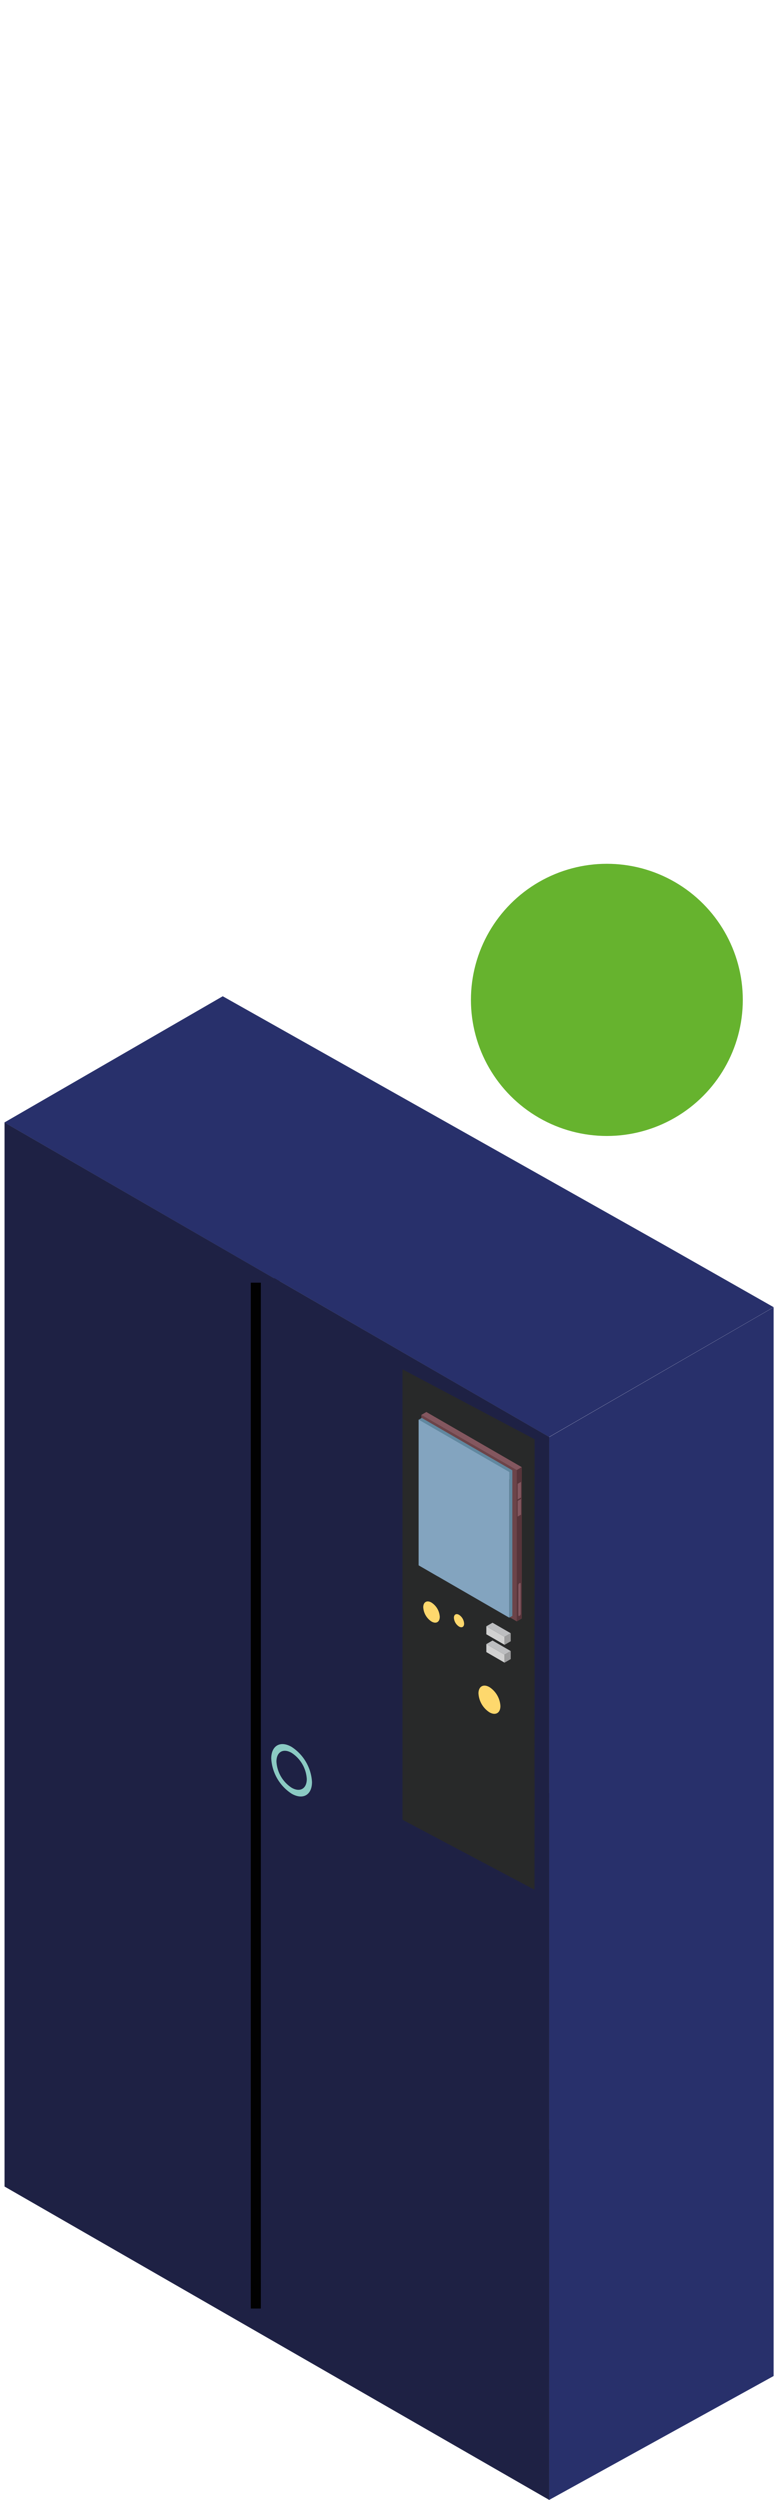 <svg xmlns="http://www.w3.org/2000/svg" viewBox="0 0 186.947 600"><defs><style>.cls-1{isolation:isolate;}.cls-2{fill:#28306b;}.cls-3{fill:#1e2144;}.cls-4{fill:#8bcac3;}.cls-5{fill:#010101;mix-blend-mode:multiply;}.cls-6{fill:#282929;}.cls-7{fill:#6c4449;}.cls-8{fill:#83575f;}.cls-9{fill:#57343a;}.cls-10{fill:#6088a0;}.cls-11,.cls-12{fill:#83a4bf;}.cls-12{mix-blend-mode:overlay;}.cls-13{fill:#fed86d;}.cls-14{fill:#bdbec0;}.cls-15{fill:#d1d1d1;}.cls-16{fill:#9d9d9e;}.cls-17{fill:#66b32e;}</style></defs><g class="cls-1"><g id="Capa_1" data-name="Capa 1"><polygon class="cls-2" points="53.522 239.111 160.025 299.042 185.893 313.735 131.937 344.889 67.215 307.518 67.137 307.565 1.053 269.407 53.522 239.111"/><polygon class="cls-2" points="131.934 515.885 131.978 515.858 131.934 430.374 131.978 430.357 131.934 344.928 185.893 313.758 185.893 399.215 185.893 399.459 185.893 484.724 185.893 484.907 185.893 570.18 185.893 570.268 131.978 599.997 131.934 515.885"/><polygon class="cls-3" points="65.897 306.824 65.897 306.742 131.978 344.889 131.978 430.342 131.978 430.628 131.978 515.855 131.978 516.078 131.978 599.997 131.961 600 1.09 524.79 1.09 440.591 1.09 440.372 1.09 355.144 1.09 354.86 1.09 269.412 65.897 306.824"/><path class="cls-4" d="M65.179,422.065a10.782,10.782,0,0,0,4.894,8.44c2.705,1.561,4.9.313,4.9-2.789a10.792,10.792,0,0,0-4.9-8.443C67.371,417.71,65.179,418.96,65.179,422.065Zm1.25.72c0-2.311,1.632-3.239,3.644-2.079a8.032,8.032,0,0,1,3.645,6.286c0,2.311-1.63,3.243-3.645,2.081A8.035,8.035,0,0,1,66.429,422.785Z"/><rect class="cls-5" x="60.259" y="307.856" width="2.42" height="246.216"/><polygon class="cls-6" points="128.436 372.44 128.463 345.441 96.717 328.654 96.717 355.654 96.717 362.674 96.717 382.679 96.717 389.676 96.717 416.623 96.717 409.758 96.717 436.762 128.436 453.554 128.463 426.469 128.436 426.464 128.463 399.468 128.436 399.459 128.463 372.446 128.436 372.44"/><polygon class="cls-7" points="125.37 352.139 102.443 338.903 102.443 338.908 101.242 339.599 101.242 375.922 101.254 375.915 124.174 389.151 125.37 388.461 106.94 377.819 125.37 388.461 125.37 352.139"/><polygon class="cls-8" points="102.448 338.903 101.254 339.589 124.179 352.825 125.37 352.139 102.448 338.903"/><polygon class="cls-9" points="125.37 352.134 124.169 352.83 124.169 389.151 125.37 388.461 125.37 352.134"/><polygon class="cls-10" points="122.366 353.313 100.6 340.748 101.344 340.318 123.105 352.883 122.366 353.313"/><polygon class="cls-11" points="122.361 388.26 100.6 375.693 100.6 340.748 122.361 353.308 122.361 388.26"/><polygon class="cls-10" points="122.361 388.26 122.361 353.313 123.11 352.878 123.11 387.827 122.361 388.26"/><polygon class="cls-8" points="125.194 359.426 124.381 359.894 124.381 356.136 125.194 355.668 125.194 359.426"/><polygon class="cls-8" points="125.194 363.53 124.381 363.992 124.381 360.234 125.194 359.767 125.194 363.53"/><path class="cls-8" d="M125.119,387.322a.6.6,0,0,1-.281.49h0c-.154.095-.281.021-.281-.159v-7.2a.626.626,0,0,1,.281-.489h0c.16-.09.281-.015.281.159Z"/><polygon class="cls-12" points="114.579 368.511 114.579 352.559 108.472 349.03 108.472 349.03 103.428 346.111 103.428 365.954 103.428 365.954 103.428 365.964 114.579 372.408 114.579 372.398 114.579 368.511 114.579 368.511"/><path class="cls-12" d="M120.011,378.951V354.059l-9.535-5.509a.017.017,0,0,0,.01,0L102.609,344V374.97h0v.01l17.4,10.047v-6.076Z"/><polygon class="cls-12" points="103.182 372.243 109.737 354.398 122.222 354.616 122.382 355.106 122.382 353.308 100.62 340.748 100.62 375.693 105.181 378.329 103.182 372.243"/><path class="cls-13" d="M101.705,385.76a4.377,4.377,0,0,0,1.982,3.423h0c1.1.634,1.984.129,1.984-1.137h0a4.341,4.341,0,0,0-1.989-3.412h0c-1.09-.639-1.977-.129-1.977,1.126Z"/><path class="cls-13" d="M109.071,388.28a2.7,2.7,0,0,0,1.234,2.111h0c.671.388,1.223.08,1.218-.7h0a2.689,2.689,0,0,0-1.224-2.115h0c-.674-.389-1.228-.075-1.228.7Z"/><path class="cls-13" d="M114.972,406.422a5.81,5.81,0,0,0,2.637,4.55h0c1.457.84,2.636.165,2.636-1.5h0a5.8,5.8,0,0,0-2.636-4.546h0c-1.455-.841-2.637-.17-2.637,1.5Z"/><polygon class="cls-14" points="121.245 392.851 122.727 391.995 118.348 389.471 116.865 390.321 121.245 392.851"/><polygon class="cls-15" points="121.245 394.776 121.245 392.851 116.865 390.321 116.865 392.244 121.245 394.776"/><polygon class="cls-16" points="121.245 394.776 122.727 393.92 122.727 391.995 121.245 392.851 121.245 394.776"/><polygon class="cls-14" points="121.245 397.131 122.727 396.275 118.348 393.744 116.865 394.6 121.245 397.131"/><polygon class="cls-15" points="121.245 399.056 121.245 397.131 116.865 394.6 116.865 396.519 121.245 399.056"/><polygon class="cls-16" points="121.245 399.056 122.727 398.198 122.727 396.275 121.245 397.131 121.245 399.056"/></g><g id="arrow_event_critycal"><circle id="Encendido2" class="cls-17" cx="145.825" cy="239.982" r="32.665"/></g></g></svg>